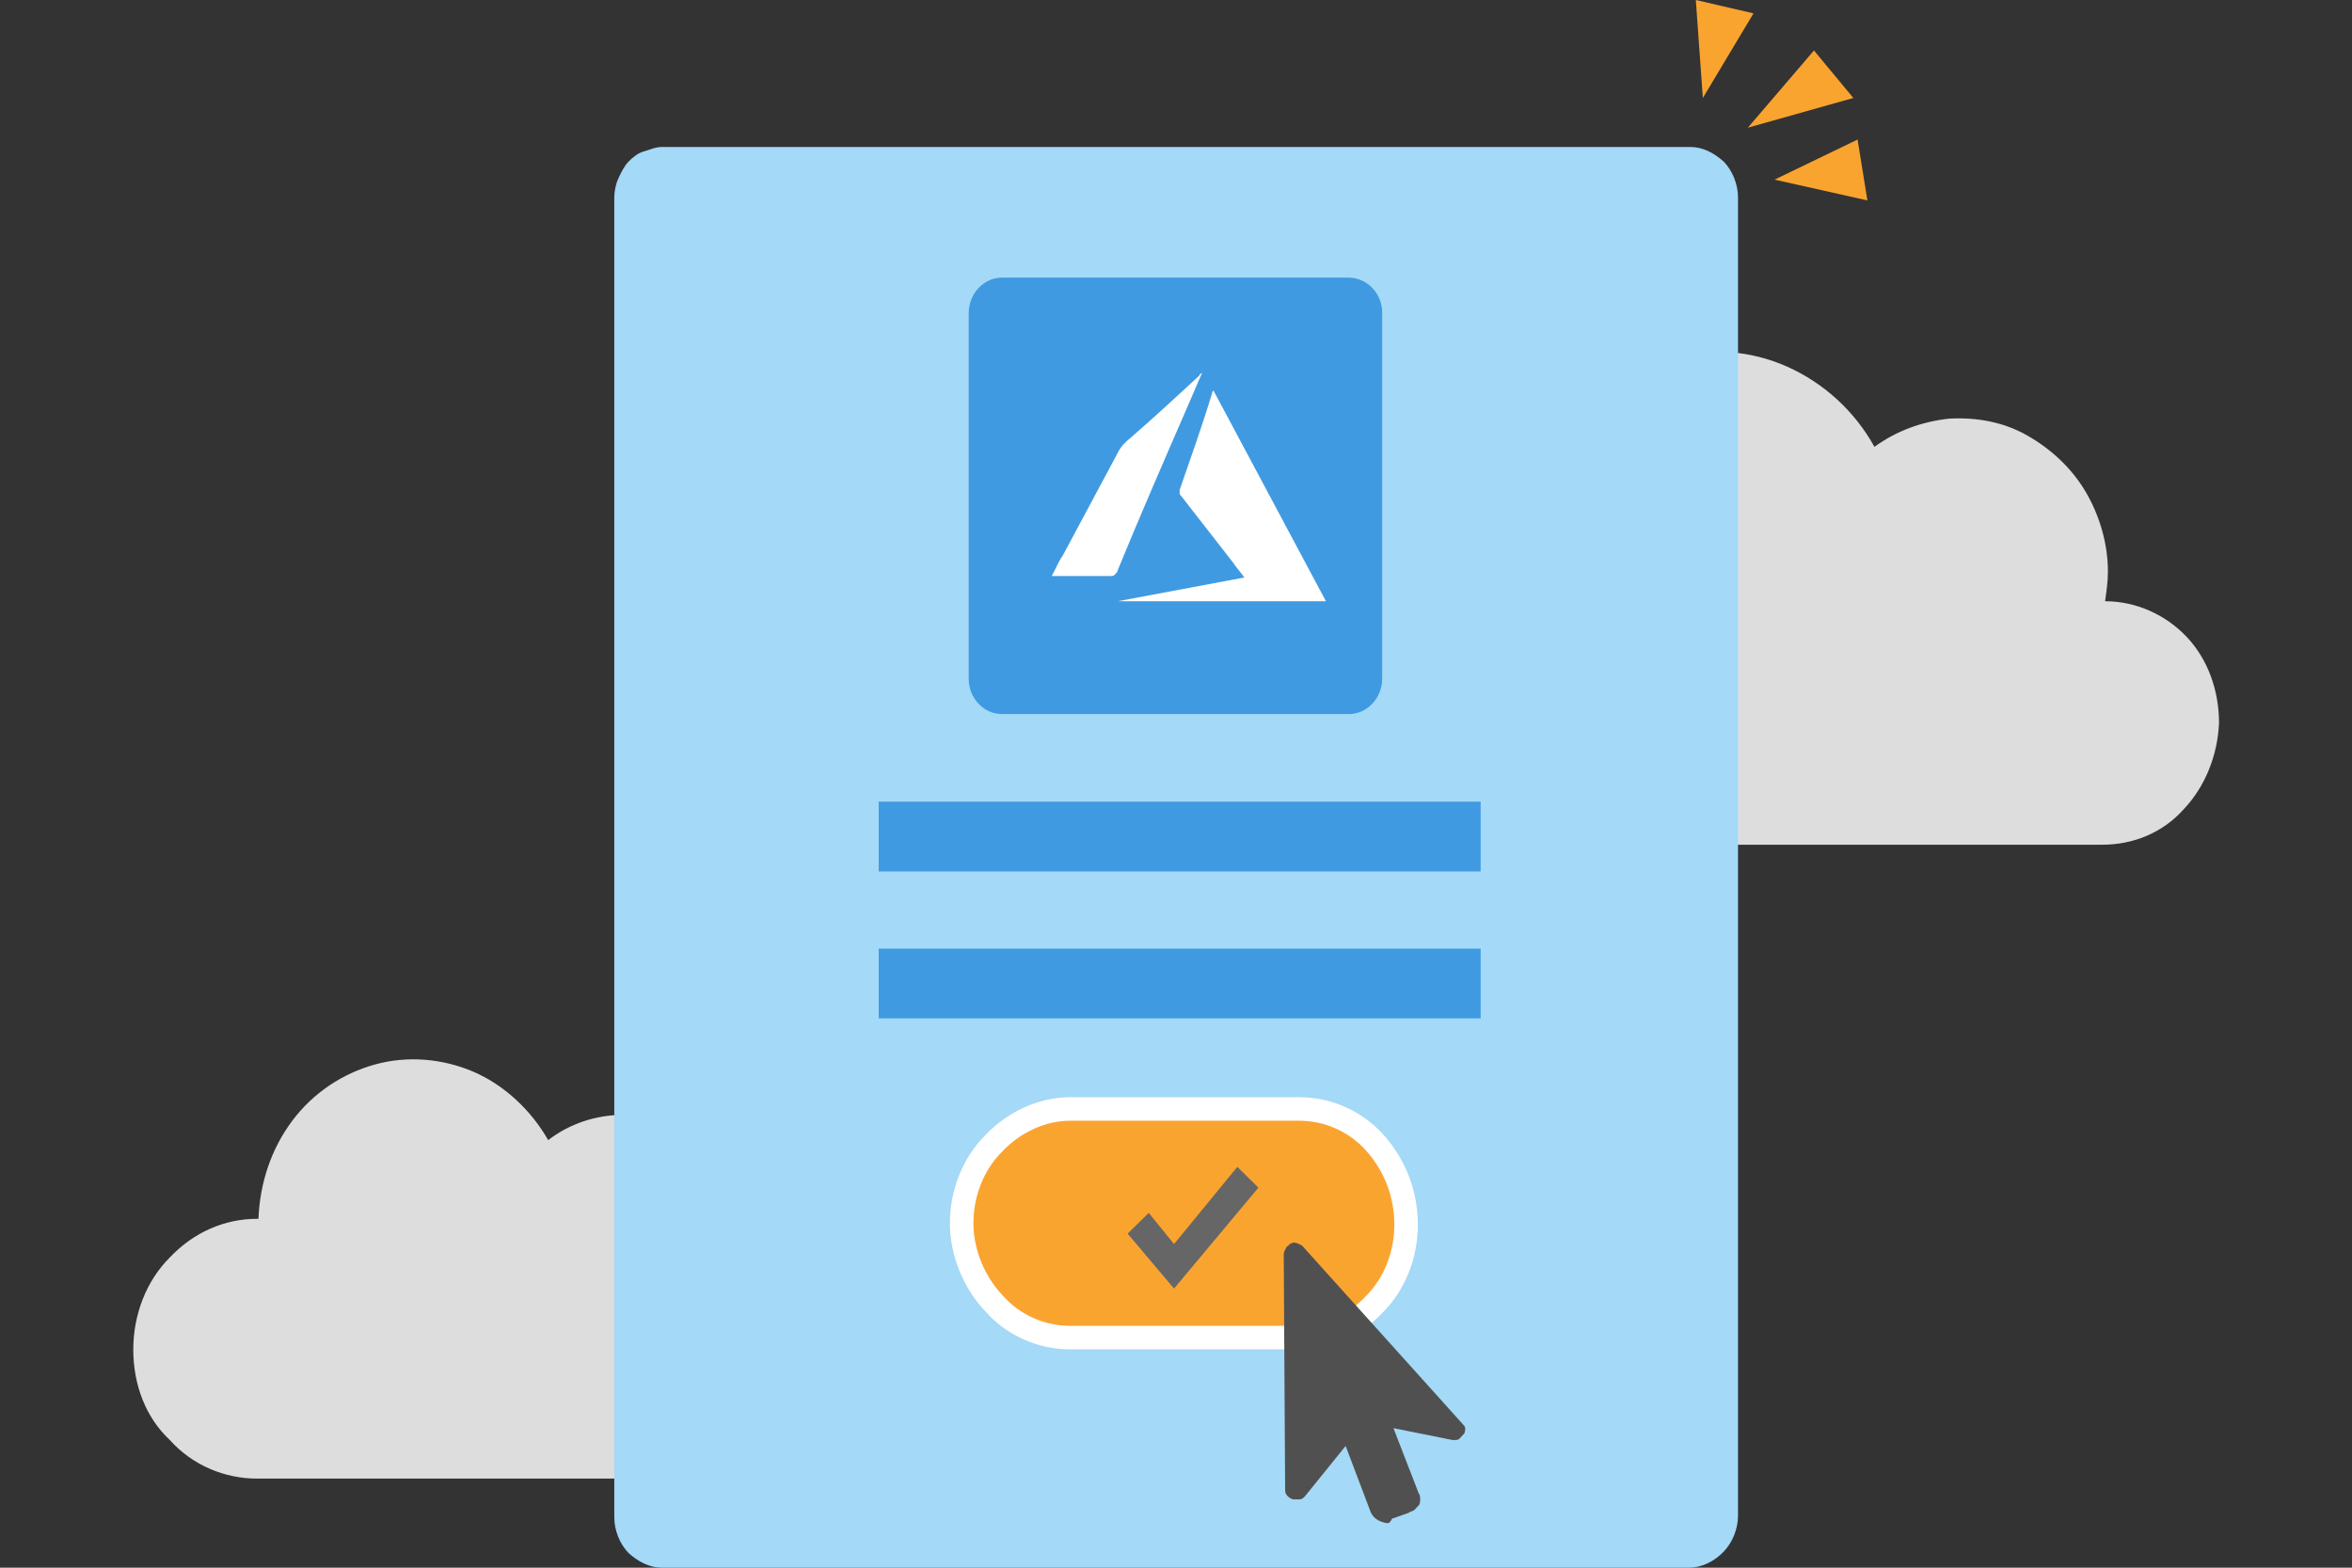 <svg width="300" height="200" viewBox="0 0 300 200" fill="none" xmlns="http://www.w3.org/2000/svg">
<rect x="0" y="0" width="300" height="200" fill="#333333" stroke="none"/>
<path d="M107.413 175.379C107.413 177.083 107.055 178.977 106.516 180.492C105.799 182.197 104.902 183.523 103.826 184.849C102.57 186.174 101.314 187.121 99.7 187.689C98.085 188.447 96.471 188.636 94.856 188.636H32.786C28.66 188.636 24.534 186.932 21.664 183.712C18.614 180.871 17 176.705 17 172.159C17 167.803 18.614 163.447 21.664 160.417C24.714 157.197 28.66 155.492 32.786 155.492H32.966C33.145 150.947 34.58 146.591 37.271 142.992C39.962 139.394 43.729 136.932 47.855 135.795C51.981 134.659 56.466 135.038 60.413 136.742C64.359 138.447 67.768 141.667 69.921 145.455C72.611 143.371 76.02 142.235 79.428 142.235C83.554 142.235 87.68 143.939 90.551 147.159C93.6 150.189 95.215 154.545 95.215 158.902C95.215 160.038 95.035 160.985 94.856 162.121C98.085 162.121 101.314 163.636 103.646 166.099C105.978 168.75 107.234 171.97 107.413 175.379ZM268.507 76.705C268.686 75.379 268.866 74.242 268.866 72.917C268.866 69.318 267.789 65.72 265.996 62.689C264.202 59.659 261.511 57.197 258.461 55.492C255.411 53.788 252.003 53.22 248.595 53.409C245.186 53.788 241.957 54.924 239.087 57.008C236.575 52.462 232.629 48.864 227.965 46.78C223.3 44.697 218.098 44.318 213.254 45.644C208.411 46.97 203.926 50 200.876 54.167C197.647 58.333 195.853 63.447 195.853 68.75H195.674C190.83 68.75 186.166 70.833 182.578 74.432C179.17 78.03 177.197 82.955 177.197 88.258C177.197 93.561 179.17 98.296 182.578 102.083C185.987 105.682 190.651 107.765 195.674 107.765H268.148C272.095 107.765 275.862 106.25 278.553 103.22C281.244 100.379 282.858 96.401 283.038 92.235C283.038 88.068 281.603 84.091 278.912 81.25C276.221 78.409 272.454 76.705 268.507 76.705Z" fill="#DDDDDD"/>
<path d="M215.407 200H84.451C82.837 200 81.402 199.242 80.146 198.106C79.07 196.97 78.352 195.265 78.352 193.561V25.189C78.352 24.432 78.531 23.485 78.89 22.727C79.249 21.97 79.608 21.212 80.146 20.644C80.684 20.076 81.402 19.508 82.119 19.318C82.837 19.129 83.554 18.75 84.451 18.75H215.586C217.201 18.75 218.636 19.508 219.892 20.644C220.968 21.78 221.686 23.485 221.686 25.189V193.371C221.686 195.076 220.968 196.78 219.892 197.917C218.636 199.242 217.022 200 215.407 200Z" fill="#A4D9F7"/>
<path d="M165.536 170.644H136.475C132.887 170.644 129.299 169.129 126.788 166.288C124.276 163.636 122.662 159.849 122.662 156.061C122.662 152.273 124.097 148.485 126.788 145.833C129.299 143.182 132.887 141.477 136.475 141.477H165.716C169.303 141.477 172.891 142.992 175.403 145.833C177.914 148.674 179.349 152.273 179.349 156.25C179.349 160.038 177.914 163.826 175.223 166.477C172.712 169.129 169.303 170.644 165.536 170.644Z" fill="#FAA430" stroke="white" stroke-width="3" stroke-miterlimit="10"/>
<path d="M149.75 164.394L143.83 157.386L146.521 154.735L149.75 158.712L157.822 148.864L160.513 151.515L149.75 164.394Z" fill="#666666"/>
<path d="M177.017 194.318C176.658 194.318 176.12 194.129 175.762 193.939C175.403 193.75 175.044 193.371 174.865 192.992L171.636 184.47L166.433 190.909C166.254 191.098 166.074 191.288 165.716 191.288C165.536 191.288 165.177 191.288 164.998 191.288C164.819 191.288 164.46 191.098 164.28 190.909C164.101 190.72 163.922 190.53 163.922 190.152L163.742 160.038C163.742 159.659 163.922 159.47 164.101 159.091C164.28 158.901 164.46 158.902 164.46 158.712C164.639 158.712 164.819 158.523 164.998 158.523C165.357 158.523 165.716 158.712 166.074 158.902L186.525 181.629C186.704 181.818 186.884 182.008 186.884 182.197C186.884 182.386 186.884 182.765 186.704 182.955C186.525 183.144 186.346 183.333 186.166 183.523C185.987 183.712 185.807 183.712 185.449 183.712H185.269L177.735 182.197L180.964 190.53C181.143 190.72 181.143 191.098 181.143 191.288C181.143 191.477 181.143 191.856 180.964 192.045C180.785 192.235 180.605 192.424 180.426 192.614C180.246 192.803 179.888 192.803 179.708 192.992L177.555 193.75C177.376 194.129 177.197 194.318 177.017 194.318Z" fill="#505050"/>
<path d="M223.659 1.705L217.201 12.5L216.304 0L223.659 1.705ZM236.934 17.803L226.35 22.917L238.19 25.568L236.934 17.803ZM231.373 6.439L222.942 16.288L236.396 12.5L231.373 6.439Z" fill="#FAA430"/>
<path d="M112.078 121.023H188.857V129.924H112.078V121.023ZM112.078 102.273V111.174H188.857V102.273H112.078ZM127.864 91.099H171.994C173.071 91.099 174.147 90.72 175.044 89.773C175.762 89.015 176.3 87.879 176.3 86.553V39.962C176.3 38.826 175.941 37.689 175.044 36.742C174.326 35.985 173.25 35.417 171.994 35.417H127.864C126.788 35.417 125.711 35.795 124.814 36.742C124.097 37.5 123.559 38.636 123.559 39.962V86.553C123.559 87.689 123.917 88.826 124.814 89.773C125.711 90.72 126.788 91.099 127.864 91.099Z" fill="#409AE1"/>
<path d="M169.124 76.704H142.574L158.719 73.674C158.181 72.917 157.643 72.348 157.284 71.78L150.647 63.258C150.467 63.068 150.467 63.068 150.467 62.879C150.467 62.689 150.467 62.5 150.467 62.5C151.902 58.333 153.338 54.356 154.593 50.189C154.593 50.189 154.593 50 154.773 49.811L169.124 76.704ZM151.544 51.705L153.338 47.538C153.158 47.727 152.979 47.727 152.979 47.917C150.109 50.568 147.238 53.22 144.189 55.871C143.471 56.439 142.933 57.008 142.574 57.765C140.242 62.121 137.91 66.477 135.578 70.833C135.04 71.591 134.681 72.538 134.143 73.485H134.86C137.013 73.485 139.345 73.485 141.677 73.485C141.857 73.485 142.036 73.485 142.215 73.295C142.395 73.106 142.574 72.917 142.574 72.727C145.444 65.72 148.494 58.712 151.544 51.705Z" fill="white"/>
</svg>
